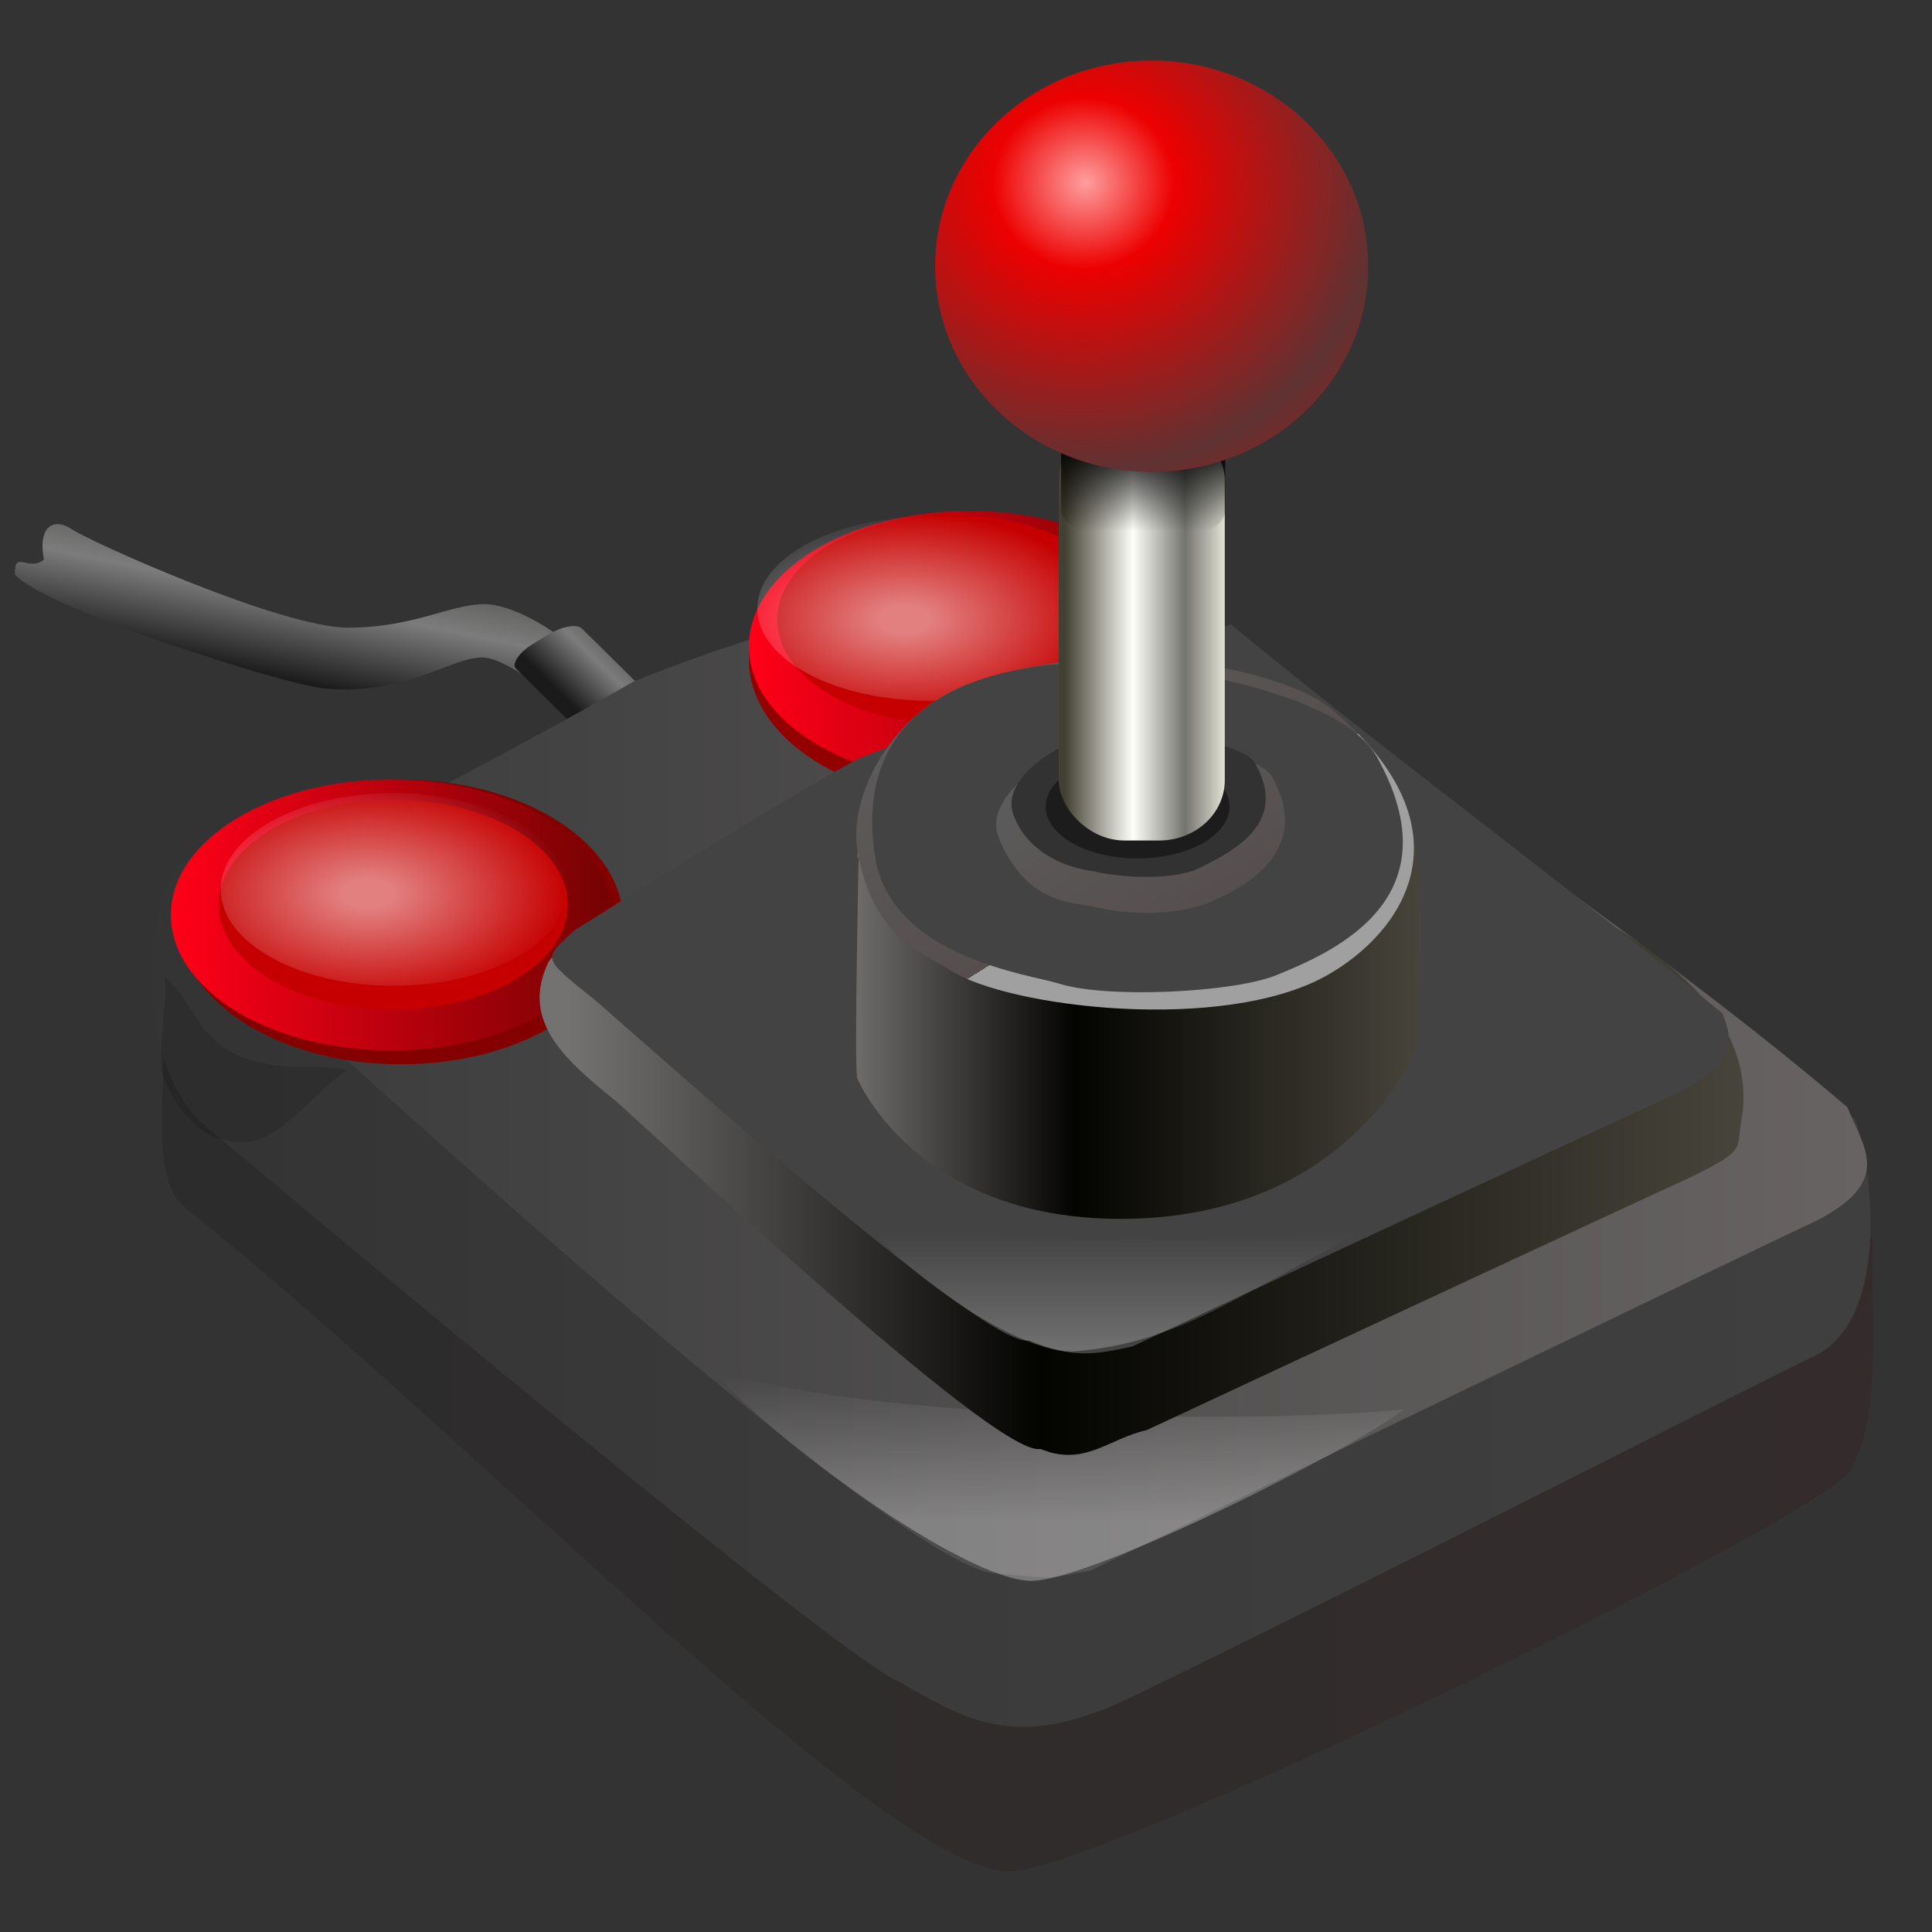 <?xml version="1.0" encoding="UTF-8" standalone="no"?>
<!-- Created with Inkscape (http://www.inkscape.org/) -->

<svg
   xmlns:dc="http://purl.org/dc/elements/1.1/"
   xmlns:cc="http://creativecommons.org/ns#"
   xmlns:rdf="http://www.w3.org/1999/02/22-rdf-syntax-ns#"
   xmlns:svg="http://www.w3.org/2000/svg"
   xmlns="http://www.w3.org/2000/svg"
   xmlns:xlink="http://www.w3.org/1999/xlink"
   xmlns:sodipodi="http://sodipodi.sourceforge.net/DTD/sodipodi-0.dtd"
   xmlns:inkscape="http://www.inkscape.org/namespaces/inkscape"
   height="48"
   id="svg2"
   inkscape:export-filename="/home/petri/Desktop/SVG Kuvia/Omat/joystick_br.png"
   inkscape:export-xdpi="64.000000"
   inkscape:export-ydpi="64.000000"
   inkscape:version="0.92.3 (2405546, 2018-03-11)"
   sodipodi:docname="jstest-gtk.svg"
   sodipodi:version="0.32"
   width="48"
   version="1.1">
  <rect width="100%" height="100%" fill="#333333" stroke="none"/>
  <defs
     id="defs3">
    <linearGradient
       gradientTransform="matrix(0.135,0,0,0.039,-49.75,608.382)"
       gradientUnits="userSpaceOnUse"
       id="linearGradient3949"
       inkscape:collect="always"
       spreadMethod="reflect"
       x1="382.159"
       x2="453.201"
       xlink:href="#linearGradient3151"
       y1="737.886"
       y2="637.748" />
    <linearGradient
       id="linearGradient3151">
      <stop
         id="stop3153"
         offset="0"
         style="stop-color:#1a1a1a;stop-opacity:1;" />
      <stop
         id="stop3155"
         offset="0.353"
         style="stop-color:#7c7c7c;stop-opacity:1;" />
      <stop
         id="stop3157"
         offset="1"
         style="stop-color:#15140f;stop-opacity:1;" />
    </linearGradient>
    <linearGradient
       gradientTransform="matrix(0.074,0,0,0.032,533.148,433.973)"
       gradientUnits="userSpaceOnUse"
       id="linearGradient3137"
       inkscape:collect="always"
       spreadMethod="pad"
       x1="500.585"
       x2="499.483"
       xlink:href="#linearGradient3151"
       y1="748.561"
       y2="638.984" />
    <linearGradient
       id="linearGradient2199">
      <stop
         id="stop2201"
         offset="0"
         style="stop-color:#9f6f6f;stop-opacity:1;" />
      <stop
         id="stop2203"
         offset="0"
         style="stop-color:#2c2c2c;stop-opacity:1;" />
      <stop
         id="stop2205"
         offset="1"
         style="stop-color:#342c2c;stop-opacity:1;" />
      <stop
         id="stop2207"
         offset="1"
         style="stop-color:#b8b079;stop-opacity:1;" />
      <stop
         id="stop2209"
         offset="1"
         style="stop-color:#d5cd99;stop-opacity:1;" />
      <stop
         id="stop2211"
         offset="1"
         style="stop-color:#e3dca9;stop-opacity:1;" />
      <stop
         id="stop2213"
         offset="1"
         style="stop-color:#eae3b1;stop-opacity:1;" />
      <stop
         id="stop2215"
         offset="1"
         style="stop-color:#f2ebb9;stop-opacity:1;" />
    </linearGradient>
    <linearGradient
       id="linearGradient7019">
      <stop
         id="stop7021"
         offset="0"
         style="stop-color:#343434;stop-opacity:1;" />
      <stop
         id="stop7023"
         offset="0.4"
         style="stop-color:#3b3b3b;stop-opacity:1;" />
      <stop
         id="stop7025"
         offset="1"
         style="stop-color:#3f3f3f;stop-opacity:1;" />
    </linearGradient>
    <linearGradient
       id="linearGradient6956"
       inkscape:collect="always">
      <stop
         id="stop6958"
         offset="0"
         style="stop-color:#ffffff;stop-opacity:1;" />
      <stop
         id="stop6960"
         offset="1"
         style="stop-color:#ffffff;stop-opacity:0;" />
    </linearGradient>
    <linearGradient
       id="linearGradient6869">
      <stop
         id="stop6871"
         offset="0"
         style="stop-color:#ffffff;stop-opacity:1;" />
      <stop
         id="stop6873"
         offset="1"
         style="stop-color:#000000;stop-opacity:1;" />
      <stop
         id="stop6875"
         offset="1"
         style="stop-color:#ffffff;stop-opacity:0;" />
    </linearGradient>
    <linearGradient
       id="linearGradient6853">
      <stop
         id="stop6855"
         offset="0"
         style="stop-color:#ffffff;stop-opacity:1;" />
      <stop
         id="stop6857"
         offset="0.133"
         style="stop-color:#ffffff;stop-opacity:1;" />
      <stop
         id="stop6859"
         offset="1"
         style="stop-color:#ffffff;stop-opacity:0;" />
    </linearGradient>
    <linearGradient
       id="linearGradient6829">
      <stop
         id="stop6831"
         offset="0"
         style="stop-color:#ff0018;stop-opacity:1;" />
      <stop
         id="stop6833"
         offset="1"
         style="stop-color:#740202;stop-opacity:1;" />
    </linearGradient>
    <linearGradient
       id="linearGradient5193">
      <stop
         id="stop5195"
         offset="0"
         style="stop-color:#707070;stop-opacity:1;" />
      <stop
         id="stop5197"
         offset="0"
         style="stop-color:#3b3b3b;stop-opacity:1;" />
      <stop
         id="stop5199"
         offset="1"
         style="stop-color:#676363;stop-opacity:1;" />
      <stop
         id="stop5201"
         offset="1"
         style="stop-color:#b8b079;stop-opacity:1;" />
      <stop
         id="stop5203"
         offset="1"
         style="stop-color:#d5cd99;stop-opacity:1;" />
      <stop
         id="stop5205"
         offset="1"
         style="stop-color:#e3dca9;stop-opacity:1;" />
      <stop
         id="stop5207"
         offset="1"
         style="stop-color:#eae3b1;stop-opacity:1;" />
      <stop
         id="stop5209"
         offset="1"
         style="stop-color:#f2ebb9;stop-opacity:1;" />
    </linearGradient>
    <linearGradient
       id="linearGradient2879">
      <stop
         id="stop2881"
         offset="0"
         style="stop-color:#747171;stop-opacity:1;" />
      <stop
         id="stop2887"
         offset="0.4"
         style="stop-color:#030300;stop-opacity:1;" />
      <stop
         id="stop2883"
         offset="1"
         style="stop-color:#47453b;stop-opacity:1;" />
    </linearGradient>
    <linearGradient
       id="linearGradient2099"
       inkscape:collect="always">
      <stop
         id="stop2101"
         offset="0"
         style="stop-color:#000000;stop-opacity:1;" />
      <stop
         id="stop2103"
         offset="1"
         style="stop-color:#000000;stop-opacity:0;" />
    </linearGradient>
    <linearGradient
       id="linearGradient4244">
      <stop
         id="stop4246"
         offset="0"
         style="stop-color:#ff9e9e;stop-opacity:1;" />
      <stop
         id="stop4254"
         offset="0.3"
         style="stop-color:#ed0000;stop-opacity:1;" />
      <stop
         id="stop4248"
         offset="1"
         style="stop-color:#5f3232;stop-opacity:1;" />
    </linearGradient>
    <linearGradient
       id="linearGradient4220">
      <stop
         id="stop4222"
         offset="0"
         style="stop-color:#424032;stop-opacity:1;" />
      <stop
         id="stop4228"
         offset="0.407"
         style="stop-color:#fffffa;stop-opacity:1;" />
      <stop
         id="stop4230"
         offset="0.719"
         style="stop-color:#74746f;stop-opacity:1;" />
      <stop
         id="stop4232"
         offset="1"
         style="stop-color:#f5f5e7;stop-opacity:1;" />
      <stop
         id="stop4224"
         offset="1"
         style="stop-color:#0f0f0d;stop-opacity:0;" />
    </linearGradient>
    <linearGradient
       id="linearGradient3432">
      <stop
         id="stop3434"
         offset="0"
         style="stop-color:#a0a0a0;stop-opacity:1;" />
      <stop
         id="stop4240"
         offset="0"
         style="stop-color:#564e4e;stop-opacity:1;" />
      <stop
         id="stop3436"
         offset="1"
         style="stop-color:#5d5d5d;stop-opacity:1;" />
      <stop
         id="stop3440"
         offset="1"
         style="stop-color:#595959;stop-opacity:1;" />
      <stop
         id="stop4234"
         offset="1"
         style="stop-color:#454545;stop-opacity:1;" />
      <stop
         id="stop4236"
         offset="1"
         style="stop-color:#9e9d99;stop-opacity:1;" />
      <stop
         id="stop4238"
         offset="1"
         style="stop-color:#1e1d1c;stop-opacity:1;" />
      <stop
         id="stop3438"
         offset="1"
         style="stop-color:#777771;stop-opacity:1;" />
    </linearGradient>
    <linearGradient
       id="linearGradient3424">
      <stop
         id="stop3426"
         offset="0"
         style="stop-color:#ada988;stop-opacity:1;" />
      <stop
         id="stop3428"
         offset="1"
         style="stop-color:#594f0c;stop-opacity:0.498;" />
      <stop
         id="stop3430"
         offset="1"
         style="stop-color:#ada884;stop-opacity:0;" />
    </linearGradient>
    <linearGradient
       id="linearGradient3412">
      <stop
         id="stop3414"
         offset="0"
         style="stop-color:#ada988;stop-opacity:1;" />
      <stop
         id="stop3422"
         offset="1"
         style="stop-color:#594f0c;stop-opacity:0.498;" />
      <stop
         id="stop3416"
         offset="1"
         style="stop-color:#ada884;stop-opacity:0;" />
    </linearGradient>
    <linearGradient
       gradientTransform="matrix(1.318,0,0,0.759,473.215,-198.816)"
       gradientUnits="userSpaceOnUse"
       id="linearGradient3418"
       inkscape:collect="always"
       spreadMethod="pad"
       x1="348.621"
       x2="287.364"
       xlink:href="#linearGradient3432"
       y1="618.143"
       y2="558.948" />
    <linearGradient
       gradientTransform="matrix(0.628,0,0,1.593,0.622,11.193)"
       gradientUnits="userSpaceOnUse"
       id="linearGradient4226"
       inkscape:collect="always"
       x1="623.291"
       x2="713.453"
       xlink:href="#linearGradient4220"
       y1="233.435"
       y2="233.435" />
    <radialGradient
       cx="402.378"
       cy="239.097"
       fx="401.32"
       fy="240.222"
       gradientTransform="scale(1.026,0.975)"
       gradientUnits="userSpaceOnUse"
       id="radialGradient4252"
       inkscape:collect="always"
       r="71.975"
       xlink:href="#linearGradient4244" />
    <linearGradient
       gradientTransform="matrix(1.538,0,0,0.939,-109.453,-116.094)"
       gradientUnits="userSpaceOnUse"
       id="linearGradient4284"
       inkscape:collect="always"
       spreadMethod="pad"
       x1="348.621"
       x2="287.364"
       xlink:href="#linearGradient3432"
       y1="618.143"
       y2="558.948" />
    <linearGradient
       gradientTransform="scale(0.869,1.151)"
       gradientUnits="userSpaceOnUse"
       id="linearGradient2113"
       inkscape:collect="always"
       x1="486.415"
       x2="486.415"
       xlink:href="#linearGradient2099"
       y1="276.333"
       y2="303.011" />
    <linearGradient
       gradientTransform="scale(1.235,0.809)"
       gradientUnits="userSpaceOnUse"
       id="linearGradient2885"
       inkscape:collect="always"
       x1="258.02"
       x2="417.656"
       xlink:href="#linearGradient2879"
       y1="641.979"
       y2="641.979" />
    <linearGradient
       gradientTransform="matrix(1.266,0,0,0.79,228.509,-529.52)"
       gradientUnits="userSpaceOnUse"
       id="linearGradient4423"
       inkscape:collect="always"
       x1="180.176"
       x2="497.036"
       xlink:href="#linearGradient2879"
       y1="714.592"
       y2="714.592" />
    <linearGradient
       gradientTransform="matrix(1.222,0,0,0.819,233.157,-530.682)"
       gradientUnits="userSpaceOnUse"
       id="linearGradient5191"
       inkscape:collect="always"
       x1="91.493"
       x2="544.299"
       xlink:href="#linearGradient5193"
       y1="670.742"
       y2="670.742" />
    <linearGradient
       gradientTransform="matrix(1.222,0,0,0.819,12.996,40.967)"
       gradientUnits="userSpaceOnUse"
       id="linearGradient5213"
       inkscape:collect="always"
       x1="91.493"
       x2="544.299"
       xlink:href="#linearGradient2879"
       y1="670.742"
       y2="670.742" />
    <linearGradient
       gradientTransform="scale(1.235,0.809)"
       gradientUnits="userSpaceOnUse"
       id="linearGradient5981"
       inkscape:collect="always"
       x1="258.02"
       x2="417.656"
       xlink:href="#linearGradient2879"
       y1="641.979"
       y2="641.979" />
    <linearGradient
       gradientTransform="matrix(1.538,0,0,0.939,-109.453,-116.094)"
       gradientUnits="userSpaceOnUse"
       id="linearGradient5983"
       inkscape:collect="always"
       spreadMethod="pad"
       x1="348.621"
       x2="287.364"
       xlink:href="#linearGradient3432"
       y1="618.143"
       y2="558.948" />
    <linearGradient
       gradientTransform="matrix(0.628,0,0,1.593,0.622,11.193)"
       gradientUnits="userSpaceOnUse"
       id="linearGradient5985"
       inkscape:collect="always"
       x1="623.291"
       x2="713.453"
       xlink:href="#linearGradient4220"
       y1="233.435"
       y2="233.435" />
    <linearGradient
       gradientTransform="scale(0.869,1.151)"
       gradientUnits="userSpaceOnUse"
       id="linearGradient5987"
       inkscape:collect="always"
       x1="486.415"
       x2="486.415"
       xlink:href="#linearGradient2099"
       y1="276.333"
       y2="303.011" />
    <radialGradient
       cx="402.378"
       cy="239.097"
       fx="401.32"
       fy="240.222"
       gradientTransform="scale(1.026,0.975)"
       gradientUnits="userSpaceOnUse"
       id="radialGradient5989"
       inkscape:collect="always"
       r="71.975"
       xlink:href="#linearGradient4244" />
    <linearGradient
       gradientTransform="matrix(1.318,0,0,0.759,473.215,-198.816)"
       gradientUnits="userSpaceOnUse"
       id="linearGradient6001"
       inkscape:collect="always"
       spreadMethod="pad"
       x1="348.621"
       x2="287.364"
       xlink:href="#linearGradient3432"
       y1="618.143"
       y2="558.948" />
    <linearGradient
       gradientTransform="matrix(1.318,0,0,0.759,696.678,-287.544)"
       gradientUnits="userSpaceOnUse"
       id="linearGradient6007"
       inkscape:collect="always"
       spreadMethod="pad"
       x1="348.621"
       x2="287.364"
       xlink:href="#linearGradient3432"
       y1="618.143"
       y2="558.948" />
    <linearGradient
       gradientTransform="matrix(0.869,0,0,1.151,696.678,-290.83)"
       gradientUnits="userSpaceOnUse"
       id="linearGradient6011"
       inkscape:collect="always"
       x1="486.415"
       x2="486.415"
       xlink:href="#linearGradient2099"
       y1="276.333"
       y2="303.011" />
    <linearGradient
       gradientTransform="matrix(0.628,0,0,1.593,697.3,-279.637)"
       gradientUnits="userSpaceOnUse"
       id="linearGradient6014"
       inkscape:collect="always"
       x1="623.291"
       x2="713.453"
       xlink:href="#linearGradient4220"
       y1="233.435"
       y2="233.435" />
    <linearGradient
       gradientTransform="matrix(1.538,0,0,0.939,587.225,-406.924)"
       gradientUnits="userSpaceOnUse"
       id="linearGradient6018"
       inkscape:collect="always"
       spreadMethod="pad"
       x1="348.621"
       x2="287.364"
       xlink:href="#linearGradient3432"
       y1="618.143"
       y2="558.948" />
    <linearGradient
       gradientTransform="matrix(1.235,0,0,0.809,696.678,-290.83)"
       gradientUnits="userSpaceOnUse"
       id="linearGradient6021"
       inkscape:collect="always"
       x1="258.02"
       x2="417.656"
       xlink:href="#linearGradient2879"
       y1="641.979"
       y2="641.979" />
    <linearGradient
       gradientTransform="matrix(1.222,0,0,0.819,233.157,-530.682)"
       gradientUnits="userSpaceOnUse"
       id="linearGradient6043"
       inkscape:collect="always"
       x1="91.493"
       x2="544.299"
       xlink:href="#linearGradient5193"
       y1="670.742"
       y2="670.742" />
    <linearGradient
       gradientTransform="matrix(1.266,0,0,0.79,228.509,-529.52)"
       gradientUnits="userSpaceOnUse"
       id="linearGradient6045"
       inkscape:collect="always"
       x1="180.176"
       x2="497.036"
       xlink:href="#linearGradient2879"
       y1="714.592"
       y2="714.592" />
    <linearGradient
       gradientTransform="matrix(1.222,0,0,0.819,12.996,40.967)"
       gradientUnits="userSpaceOnUse"
       id="linearGradient6811"
       inkscape:collect="always"
       x1="91.493"
       x2="544.299"
       xlink:href="#linearGradient2879"
       y1="670.742"
       y2="670.742" />
    <linearGradient
       gradientTransform="scale(1.405,0.712)"
       gradientUnits="userSpaceOnUse"
       id="linearGradient6827"
       inkscape:collect="always"
       x1="78.335"
       x2="170.701"
       xlink:href="#linearGradient6829"
       y1="700.755"
       y2="700.755" />
    <linearGradient
       gradientTransform="scale(1.232,0.811)"
       gradientUnits="userSpaceOnUse"
       id="linearGradient6847"
       inkscape:collect="always"
       x1="90.844"
       x2="126.782"
       xlink:href="#linearGradient2099"
       y1="554.47"
       y2="587.589" />
    <linearGradient
       gradientTransform="matrix(-1.231,-0.049,0.032,-0.811,0,0)"
       gradientUnits="userSpaceOnUse"
       id="linearGradient6851"
       inkscape:collect="always"
       x1="-191.182"
       x2="-151.97"
       xlink:href="#linearGradient6853"
       y1="-622.9"
       y2="-584.316" />
    <radialGradient
       cx="117.691"
       cy="700.755"
       fx="117.691"
       fy="700.755"
       gradientTransform="scale(1.405,0.712)"
       gradientUnits="userSpaceOnUse"
       id="radialGradient6877"
       inkscape:collect="always"
       r="53.679"
       xlink:href="#linearGradient6853" />
    <linearGradient
       gradientTransform="scale(1.405,0.712)"
       gradientUnits="userSpaceOnUse"
       id="linearGradient6895"
       inkscape:collect="always"
       x1="78.335"
       x2="170.701"
       xlink:href="#linearGradient6829"
       y1="700.755"
       y2="700.755" />
    <radialGradient
       cx="117.691"
       cy="700.755"
       fx="117.691"
       fy="700.755"
       gradientTransform="scale(1.405,0.712)"
       gradientUnits="userSpaceOnUse"
       id="radialGradient6897"
       inkscape:collect="always"
       r="53.679"
       xlink:href="#linearGradient6853" />
    <linearGradient
       gradientTransform="matrix(0.109,0,0,0.049,-2.926,606.391)"
       gradientUnits="userSpaceOnUse"
       id="linearGradient6909"
       inkscape:collect="always"
       x1="54.352"
       x2="457.278"
       xlink:href="#linearGradient2199"
       y1="1060.544"
       y2="1060.544" />
    <linearGradient
       gradientTransform="matrix(1.235,0,0,0.809,696.678,-290.83)"
       gradientUnits="userSpaceOnUse"
       id="linearGradient6911"
       inkscape:collect="always"
       x1="258.02"
       x2="417.656"
       xlink:href="#linearGradient2879"
       y1="641.979"
       y2="641.979" />
    <linearGradient
       gradientTransform="matrix(1.538,0,0,0.939,587.225,-406.924)"
       gradientUnits="userSpaceOnUse"
       id="linearGradient6913"
       inkscape:collect="always"
       spreadMethod="pad"
       x1="348.621"
       x2="287.364"
       xlink:href="#linearGradient3432"
       y1="618.143"
       y2="558.948" />
    <linearGradient
       gradientTransform="matrix(1.318,0,0,0.759,696.678,-287.544)"
       gradientUnits="userSpaceOnUse"
       id="linearGradient6915"
       inkscape:collect="always"
       spreadMethod="pad"
       x1="348.621"
       x2="287.364"
       xlink:href="#linearGradient3432"
       y1="618.143"
       y2="558.948" />
    <linearGradient
       gradientTransform="matrix(0.628,0,0,1.593,697.3,-279.637)"
       gradientUnits="userSpaceOnUse"
       id="linearGradient6917"
       inkscape:collect="always"
       x1="623.291"
       x2="713.453"
       xlink:href="#linearGradient4220"
       y1="233.435"
       y2="233.435" />
    <linearGradient
       gradientTransform="matrix(0.869,0,0,1.151,696.678,-290.83)"
       gradientUnits="userSpaceOnUse"
       id="linearGradient6919"
       inkscape:collect="always"
       x1="486.415"
       x2="486.415"
       xlink:href="#linearGradient2099"
       y1="276.333"
       y2="303.011" />
    <radialGradient
       cx="392.852"
       cy="237.972"
       fx="394.969"
       fy="236.848"
       gradientTransform="matrix(0.075,0,0,0.071,-2.654,609.05)"
       gradientUnits="userSpaceOnUse"
       id="radialGradient6921"
       inkscape:collect="always"
       r="100.087"
       spreadMethod="reflect"
       xlink:href="#linearGradient4244" />
    <linearGradient
       gradientTransform="matrix(1.222,0,0,0.819,233.157,-530.682)"
       gradientUnits="userSpaceOnUse"
       id="linearGradient6927"
       inkscape:collect="always"
       x1="91.493"
       x2="544.299"
       xlink:href="#linearGradient5193"
       y1="670.742"
       y2="670.742" />
    <linearGradient
       gradientTransform="matrix(1.266,0,0,0.79,228.509,-529.52)"
       gradientUnits="userSpaceOnUse"
       id="linearGradient6929"
       inkscape:collect="always"
       x1="180.176"
       x2="497.036"
       xlink:href="#linearGradient2879"
       y1="714.592"
       y2="714.592" />
    <linearGradient
       gradientTransform="matrix(0.092,0,0,0.058,-2.404,607.328)"
       gradientUnits="userSpaceOnUse"
       id="linearGradient6933"
       inkscape:collect="always"
       x1="180.176"
       x2="497.036"
       xlink:href="#linearGradient2879"
       y1="714.592"
       y2="714.592" />
    <linearGradient
       gradientTransform="matrix(0.089,0,0,0.06,-2.065,607.243)"
       gradientUnits="userSpaceOnUse"
       id="linearGradient6936"
       inkscape:collect="always"
       x1="91.493"
       x2="544.299"
       xlink:href="#linearGradient5193"
       y1="670.742"
       y2="670.742" />
    <linearGradient
       gradientTransform="scale(1.405,0.712)"
       gradientUnits="userSpaceOnUse"
       id="linearGradient6950"
       inkscape:collect="always"
       x1="78.335"
       x2="170.701"
       xlink:href="#linearGradient6829"
       y1="700.755"
       y2="700.755" />
    <radialGradient
       cx="117.691"
       cy="700.755"
       fx="117.691"
       fy="700.755"
       gradientTransform="scale(1.405,0.712)"
       gradientUnits="userSpaceOnUse"
       id="radialGradient6952"
       inkscape:collect="always"
       r="53.679"
       xlink:href="#linearGradient6853" />
    <linearGradient
       gradientTransform="matrix(0.301,0,0,0.097,-32.713,513.007)"
       gradientUnits="userSpaceOnUse"
       id="linearGradient6962"
       inkscape:collect="always"
       x1="193.766"
       x2="193.766"
       xlink:href="#linearGradient6956"
       y1="1506.593"
       y2="1469.051" />
    <linearGradient
       gradientTransform="matrix(0.225,0,0,0.069,-18.126,561.411)"
       gradientUnits="userSpaceOnUse"
       id="linearGradient6966"
       inkscape:collect="always"
       x1="203.837"
       x2="203.837"
       xlink:href="#linearGradient6956"
       y1="1353.56"
       y2="1312.754" />
    <linearGradient
       gradientTransform="matrix(0.063,0,0,0.084,-2.258,609.081)"
       gradientUnits="userSpaceOnUse"
       id="linearGradient6969"
       inkscape:collect="always"
       x1="486.415"
       x2="486.415"
       xlink:href="#linearGradient2099"
       y1="276.333"
       y2="303.011" />
    <linearGradient
       gradientTransform="matrix(0.046,0,0,0.116,-2.212,609.897)"
       gradientUnits="userSpaceOnUse"
       id="linearGradient6972"
       inkscape:collect="always"
       x1="623.291"
       x2="713.453"
       xlink:href="#linearGradient4220"
       y1="233.435"
       y2="233.435" />
    <linearGradient
       gradientTransform="matrix(0.096,0,0,0.055,-2.258,609.321)"
       gradientUnits="userSpaceOnUse"
       id="linearGradient6978"
       inkscape:collect="always"
       spreadMethod="pad"
       x1="348.621"
       x2="287.364"
       xlink:href="#linearGradient3432"
       y1="618.143"
       y2="558.948" />
    <linearGradient
       gradientTransform="matrix(0.112,0,0,0.068,-10.233,600.622)"
       gradientUnits="userSpaceOnUse"
       id="linearGradient6982"
       inkscape:collect="always"
       spreadMethod="pad"
       x1="348.621"
       x2="287.364"
       xlink:href="#linearGradient3432"
       y1="618.143"
       y2="558.948" />
    <linearGradient
       gradientTransform="matrix(0.09,0,0,0.059,-2.258,609.081)"
       gradientUnits="userSpaceOnUse"
       id="linearGradient6985"
       inkscape:collect="always"
       x1="258.02"
       x2="417.656"
       xlink:href="#linearGradient2879"
       y1="641.979"
       y2="641.979" />
    <linearGradient
       gradientTransform="matrix(0.089,0,0,0.06,-2.247,609.339)"
       gradientUnits="userSpaceOnUse"
       id="linearGradient6998"
       inkscape:collect="always"
       x1="91.493"
       x2="544.299"
       xlink:href="#linearGradient7019"
       y1="670.742"
       y2="670.742" />
    <linearGradient
       gradientTransform="matrix(0.119,0,0,0.073,-5.05,592.961)"
       gradientUnits="userSpaceOnUse"
       id="linearGradient7027"
       inkscape:collect="always"
       x1="78.335"
       x2="170.701"
       xlink:href="#linearGradient6829"
       y1="700.755"
       y2="700.755" />
    <radialGradient
       cx="117.691"
       cy="700.755"
       fx="117.691"
       fy="700.755"
       gradientTransform="matrix(0.093,0,0,0.052,-1.805,607.1)"
       gradientUnits="userSpaceOnUse"
       id="radialGradient7029"
       inkscape:collect="always"
       r="53.679"
       xlink:href="#linearGradient6853" />
    <radialGradient
       cx="117.691"
       cy="700.755"
       fx="117.691"
       fy="700.755"
       gradientTransform="matrix(0.093,0,0,0.05,11.525,601.686)"
       gradientUnits="userSpaceOnUse"
       id="radialGradient7215"
       inkscape:collect="always"
       r="53.679"
       xlink:href="#linearGradient6853" />
    <linearGradient
       gradientTransform="matrix(0.119,0,0,0.073,9.312,586.292)"
       gradientUnits="userSpaceOnUse"
       id="linearGradient7217"
       inkscape:collect="always"
       x1="78.335"
       x2="170.701"
       xlink:href="#linearGradient6829"
       y1="700.755"
       y2="700.755" />
  </defs>
  <sodipodi:namedview
     bordercolor="#666666"
     borderopacity="1.0"
     id="base"
     inkscape:current-layer="layer1"
     inkscape:cx="5.8685"
     inkscape:cy="42.378045"
     inkscape:document-units="px"
     inkscape:pageopacity="0.0"
     inkscape:pageshadow="2"
     inkscape:window-height="1391"
     inkscape:window-width="2560"
     inkscape:window-x="1680"
     inkscape:window-y="0"
     inkscape:zoom="8.0000002"
     pagecolor="#ffffff"
     showborder="true"
     showgrid="false"
     units="px"
     inkscape:window-maximized="1" />
  <g
     id="layer1"
     inkscape:groupmode="layer"
     inkscape:label="Layer 1"
     transform="translate(0,-621.333)">
    <path
       d="m 3.917,646.841 c 0.421,1 -0.366,3.661 0.704,4.515 7.204,5.751 17.634,16.728 20.56,16.467 2.65,-0.236 20.176,-8.844 20.791,-9.958 0.772,-1.396 0.529,-3.383 0.553,-5.797 -2.222,-0.086 -13.197,8.093 -19.989,11.411 -7.267,-5.029 -14.533,-10.057 -21.8,-15.086 -0.579,-0.053 -0.24,-1.5 -0.819,-1.552 z"
       id="path6901"
       sodipodi:nodetypes="cssscccc"
       style="fill:url(#linearGradient6909);fill-opacity:1;fill-rule:evenodd;stroke:none;stroke-width:0.073px;stroke-linecap:butt;stroke-linejoin:miter;stroke-opacity:1"
       inkscape:connector-curvature="0" />
    <path
       d="m 14.387,637.746 c 0.041,-0.359 -1.478,-1.403 -2.347,-1.403 -0.869,0 -1.74,0.584 -3.399,0.584 -1.659,0 -6.382,-2.129 -6.856,-2.445 -0.474,-0.316 -0.85,-0.039 -0.693,0.754 -0.395,0.316 -0.736,-0.26 -0.722,0.368 0.679,0.823 6.691,2.749 7.709,2.836 1.984,0.171 3.022,-0.721 3.856,-0.772 0.664,-0.04 1.758,1.069 2.097,0.949 0.9,-0.318 0.433,-0.967 0.353,-0.871 z"
       id="path3169"
       sodipodi:nodetypes="csscccsssc"
       style="fill:url(#linearGradient3949);fill-opacity:1;fill-rule:evenodd;stroke:none;stroke-width:0.073px;stroke-linecap:butt;stroke-linejoin:miter;stroke-opacity:1"
       inkscape:connector-curvature="0" />
    <path
       d="m 5.121,649.325 c 0.829,0.69 15.767,13.266 17.256,13.809 1.748,1.018 2.972,1.696 5.76,0.351 6.043,-2.926 15.557,-7.812 16.973,-8.476 1.923,-0.99 1.367,-4.869 0.977,-5.859 -0.707,-0.897 -13.213,-9.319 -18.596,-13.929 -4.169,1.692 -8.188,2.931 -12.357,4.622 -3.282,1.891 -9.22,2.031 -10.637,2.942 -1.011,1.008 -1.126,5.08 0.624,6.541 z"
       id="path5211"
       sodipodi:nodetypes="ccccccccc"
       style="fill:url(#linearGradient6998);fill-opacity:1;fill-rule:evenodd;stroke:none;stroke-width:0.073px;stroke-linecap:butt;stroke-linejoin:miter;stroke-opacity:1"
       inkscape:connector-curvature="0" />
    <path
       d="m 4.085,645.59 c 0.093,0.679 -0.224,2.114 0,2.59 0.255,0.542 0.597,1.035 1.066,1.316 0.334,0.2 0.934,0.295 1.344,0.127 0.764,-0.313 1.421,-1.246 2.132,-1.699 -0.68,-0.17 -1.359,0 -2.039,-0.17 -1.73,-0.34 -1.606,-1.401 -2.502,-2.166 z"
       id="path6899"
       sodipodi:nodetypes="csssccc"
       style="opacity:0.131;fill:#000000;fill-opacity:1;fill-rule:evenodd;stroke:none;stroke-width:0.073px;stroke-linecap:butt;stroke-linejoin:miter;stroke-opacity:1"
       inkscape:connector-curvature="0" />
    <rect
       height="1.917"
       id="rect2363"
       rx="0.312"
       ry="0.716"
       style="fill:url(#linearGradient3137);fill-opacity:1;fill-rule:nonzero;stroke:none;stroke-width:0.073;stroke-linecap:butt;stroke-linejoin:miter;stroke-opacity:1"
       transform="matrix(0.711,0.703,-0.854,0.52,0,0)"
       width="4.388"
       x="568.165"
       y="456.36" />
    <path
       d="m 7.435,646.611 c 0.829,0.69 14.667,13.523 17.256,13.809 1.663,0.148 1.227,0.145 2.391,-0.062 6.043,-2.926 16.639,-8.039 18.056,-8.702 1.923,-0.99 1.15,-1.823 0.76,-2.813 -5.383,-4.611 -13.391,-9.731 -18.774,-14.342 -4.169,1.692 -7.221,2.077 -11.39,3.768 -3.282,1.891 -8.4,4.467 -9.816,5.377 -1.011,1.008 -0.232,1.504 1.518,2.965 z"
       id="path4425"
       sodipodi:nodetypes="ccccccccc"
       style="fill:url(#linearGradient6936);fill-opacity:1;fill-rule:evenodd;stroke:none;stroke-width:0.073px;stroke-linecap:butt;stroke-linejoin:miter;stroke-opacity:1"
       inkscape:connector-curvature="0" />
    <ellipse
       id="path6819"
       style="fill:#840000;fill-opacity:1;fill-rule:nonzero;stroke:none;stroke-width:0.096;stroke-linecap:butt;stroke-linejoin:miter;stroke-opacity:1"
       cx="9.963"
       cy="644.238"
       rx="5.523"
       ry="3.537" />
    <ellipse
       id="path6817"
       style="fill:url(#linearGradient7027);fill-opacity:1;fill-rule:nonzero;stroke:none;stroke-width:0.093;stroke-linecap:butt;stroke-linejoin:miter;stroke-opacity:1"
       cx="9.727"
       cy="644.064"
       rx="5.481"
       ry="3.368" />
    <ellipse
       id="path6815"
       style="fill:#c60000;fill-opacity:1;fill-rule:nonzero;stroke:none;stroke-width:0.073;stroke-linecap:butt;stroke-linejoin:miter;stroke-opacity:1"
       cx="9.769"
       cy="643.81"
       rx="4.338"
       ry="2.606" />
    <ellipse
       id="path6813"
       style="opacity:0.497;fill:url(#radialGradient7029);fill-opacity:1;fill-rule:nonzero;stroke:none;stroke-width:0.069;stroke-linecap:butt;stroke-linejoin:miter;stroke-opacity:1"
       cx="9.782"
       cy="643.431"
       rx="4.298"
       ry="2.394" />
    <path
       d="m 17.634,655.288 c 1.452,1.768 6.304,5.292 7.972,5.321 1.469,0.025 8.062,-3.294 9.276,-4.263 -3.538,0.364 -13.803,0.301 -17.248,-1.057 z"
       id="path6954"
       sodipodi:nodetypes="cscc"
       style="opacity:0.303;fill:url(#linearGradient6962);fill-opacity:1;fill-rule:evenodd;stroke:none;stroke-width:0.073px;stroke-linecap:butt;stroke-linejoin:miter;stroke-opacity:1"
       inkscape:connector-curvature="0" />
    <path
       d="m 15.235,648.634 c 0.622,0.499 9.5,8.937 10.615,8.697 1.092,0.455 1.71,-0.266 2.634,-0.465 4.53,-2.115 12.473,-5.811 13.535,-6.291 1.442,-0.716 1.085,-0.649 1.274,-1.571 0.536,-4.687 -8.182,-6.339 -12.218,-9.671 -3.125,1.223 -6.138,2.119 -9.263,3.341 -7.549,2.054 -7.28,1.447 -8.178,2.545 -0.689,1.416 0.288,2.359 1.6,3.415 z"
       id="path3657"
       sodipodi:nodetypes="ccccccccc"
       style="fill:url(#linearGradient6933);fill-opacity:1;fill-rule:evenodd;stroke:none;stroke-width:0.073px;stroke-linecap:butt;stroke-linejoin:miter;stroke-opacity:1"
       inkscape:connector-curvature="0" />
    <ellipse
       id="path6940"
       style="fill:#920000;fill-opacity:1;fill-rule:nonzero;stroke:none;stroke-width:0.096;stroke-linecap:butt;stroke-linejoin:miter;stroke-opacity:1"
       cx="24.131"
       cy="637.723"
       rx="5.523"
       ry="3.537" />
    <ellipse
       id="path6944"
       style="fill:url(#linearGradient7217);fill-opacity:1;fill-rule:nonzero;stroke:none;stroke-width:0.093;stroke-linecap:butt;stroke-linejoin:miter;stroke-opacity:1"
       cx="24.088"
       cy="637.395"
       rx="5.481"
       ry="3.368" />
    <ellipse
       id="path6946"
       style="fill:#c60000;fill-opacity:1;fill-rule:nonzero;stroke:none;stroke-width:0.073;stroke-linecap:butt;stroke-linejoin:miter;stroke-opacity:1"
       cx="23.649"
       cy="636.728"
       rx="4.338"
       ry="2.606" />
    <ellipse
       id="path6948"
       style="opacity:0.497;fill:url(#radialGradient7215);fill-opacity:1;fill-rule:nonzero;stroke:none;stroke-width:0.068;stroke-linecap:butt;stroke-linejoin:miter;stroke-opacity:1"
       cx="23.112"
       cy="636.453"
       rx="4.298"
       ry="2.291" />
    <path
       d="m 14.737,646.143 c 0.622,0.499 9.706,8.731 10.822,8.491 1.092,0.455 1.641,0.353 2.565,0.154 4.53,-2.115 12.473,-5.811 13.535,-6.291 1.442,-0.716 1.429,-1.268 1.137,-1.984 -4.035,-3.333 -8.182,-6.339 -12.218,-9.671 -3.125,1.223 -6.138,2.119 -9.263,3.341 -2.461,1.367 -5.984,3.606 -7.046,4.264 -0.758,0.729 -0.844,0.64 0.468,1.696 z"
       id="path2895"
       sodipodi:nodetypes="ccccccccc"
       style="fill:#434343;fill-opacity:1;fill-rule:evenodd;stroke:none;stroke-width:0.073px;stroke-linecap:butt;stroke-linejoin:miter;stroke-opacity:1"
       inkscape:connector-curvature="0" />
    <path
       d="m 21.292,648.108 c -0.067,-0.581 0.045,-5.694 0.045,-5.694 0,0 -0.233,0.6 0.516,0.091 0.539,-0.583 13.038,-0.256 13.264,-0.201 0.316,0.234 0.136,4.545 0.09,4.928 -0.045,0.383 -1.779,4.254 -7.093,4.38 -5.344,0.127 -6.822,-3.504 -6.822,-3.504 z"
       id="path2119"
       sodipodi:nodetypes="ccccczc"
       style="fill:url(#linearGradient6985);fill-opacity:1;fill-rule:evenodd;stroke:none;stroke-width:0.075px;stroke-linecap:butt;stroke-linejoin:miter;stroke-opacity:1"
       inkscape:connector-curvature="0" />
    <path
       d="m 21.304,642.463 c 0.373,2.161 1.571,2.504 2.297,2.972 1.459,0.94 6.809,1.57 9.364,0.132 1.884,-1.06 3.668,-3.592 0.156,-6.587 -1.236,-1.054 -5.551,-1.907 -9.015,-0.675 -1.899,0.675 -3.041,2.769 -2.802,4.157 z"
       id="path4282"
       sodipodi:nodetypes="csssss"
       style="fill:url(#linearGradient6982);fill-opacity:1;fill-rule:nonzero;stroke:none;stroke-width:0.073px;stroke-linecap:butt;stroke-linejoin:miter;stroke-opacity:1"
       inkscape:connector-curvature="0" />
    <path
       d="m 21.745,642.638 c 0.399,2.482 3.87,2.911 4.541,3.126 1.225,0.393 4.369,0.222 5.408,-0.197 1.505,-0.607 4.457,-1.927 2.521,-5.419 -0.91,-1.641 -5.527,-2.49 -8.161,-2.299 -4.152,0.501 -4.612,2.912 -4.31,4.789 z"
       id="path4286"
       sodipodi:nodetypes="cssscs"
       style="fill:#434343;fill-opacity:1;fill-rule:nonzero;stroke:none;stroke-width:0.073px;stroke-linecap:butt;stroke-linejoin:miter;stroke-opacity:1"
       inkscape:connector-curvature="0" />
    <path
       d="m 24.819,642.167 c 0.71,1.691 1.911,1.573 2.395,1.702 0.382,0.102 1.795,0.325 2.885,-0.139 1.049,-0.447 2.456,-1.369 1.517,-3.085 -0.353,-0.646 -2.985,-0.997 -4.447,-0.892 -1.342,0.403 -2.751,1.457 -2.35,2.414 z"
       id="path2632"
       sodipodi:nodetypes="cssscs"
       style="fill:url(#linearGradient6978);fill-opacity:1;fill-rule:nonzero;stroke:none;stroke-width:0.073px;stroke-linecap:butt;stroke-linejoin:miter;stroke-opacity:1"
       inkscape:connector-curvature="0" />
    <path
       d="m 25.175,641.568 c 0.542,1.502 2.552,1.445 2.101,1.413 -0.419,-0.03 1.584,0.385 2.562,-0.1 0.898,-0.445 2.169,-1.149 1.34,-2.591 -0.312,-0.542 -2.637,-0.837 -3.927,-0.75 -1.185,0.338 -2.372,1.203 -2.075,2.027 z"
       id="path3442"
       sodipodi:nodetypes="cssscs"
       style="fill:#323232;fill-opacity:1;fill-rule:nonzero;stroke:none;stroke-width:0.073px;stroke-linecap:butt;stroke-linejoin:miter;stroke-opacity:1"
       inkscape:connector-curvature="0" />
    <ellipse
       id="path2115"
       style="opacity:0.434;fill:#000000;fill-opacity:1;fill-rule:nonzero;stroke:none;stroke-width:0.078;stroke-linecap:butt;stroke-linejoin:miter;stroke-opacity:1"
       cx="28.263"
       cy="641.374"
       rx="2.282"
       ry="1.287" />
    <rect
       height="10.462"
       id="rect3452"
       rx="1.63"
       ry="1.495"
       style="fill:url(#linearGradient6972);fill-opacity:1;fill-rule:nonzero;stroke:none;stroke-width:0.073;stroke-linecap:butt;stroke-linejoin:miter;stroke-opacity:1"
       width="4.125"
       x="26.304"
       y="631.753" />
    <rect
       height="5.405"
       id="rect1338"
       rx="1.63"
       ry="0.786"
       style="fill:url(#linearGradient6969);fill-opacity:1;fill-rule:nonzero;stroke:none;stroke-width:0.073;stroke-linecap:butt;stroke-linejoin:miter;stroke-opacity:1"
       width="4.078"
       x="26.363"
       y="629.39" />
    <ellipse
       id="path4242"
       style="fill:url(#radialGradient6921);fill-opacity:1;fill-rule:nonzero;stroke:none;stroke-width:0.073;stroke-linecap:butt;stroke-linejoin:miter;stroke-opacity:1"
       cx="28.613"
       cy="627.947"
       rx="5.38"
       ry="5.111" />
    <path
       d="m 21.272,651.432 c 0.904,1.325 4.018,3.581 5.435,3.473 2.705,-0.206 4.401,-1.651 7.255,-3.007 -2.639,0.259 -10.12,0.5 -12.69,-0.466 z"
       id="path6964"
       sodipodi:nodetypes="cscc"
       style="opacity:0.234;fill:url(#linearGradient6966);fill-opacity:1;fill-rule:evenodd;stroke:none;stroke-width:0.073px;stroke-linecap:butt;stroke-linejoin:miter;stroke-opacity:1"
       inkscape:connector-curvature="0" />
  </g>
</svg>
